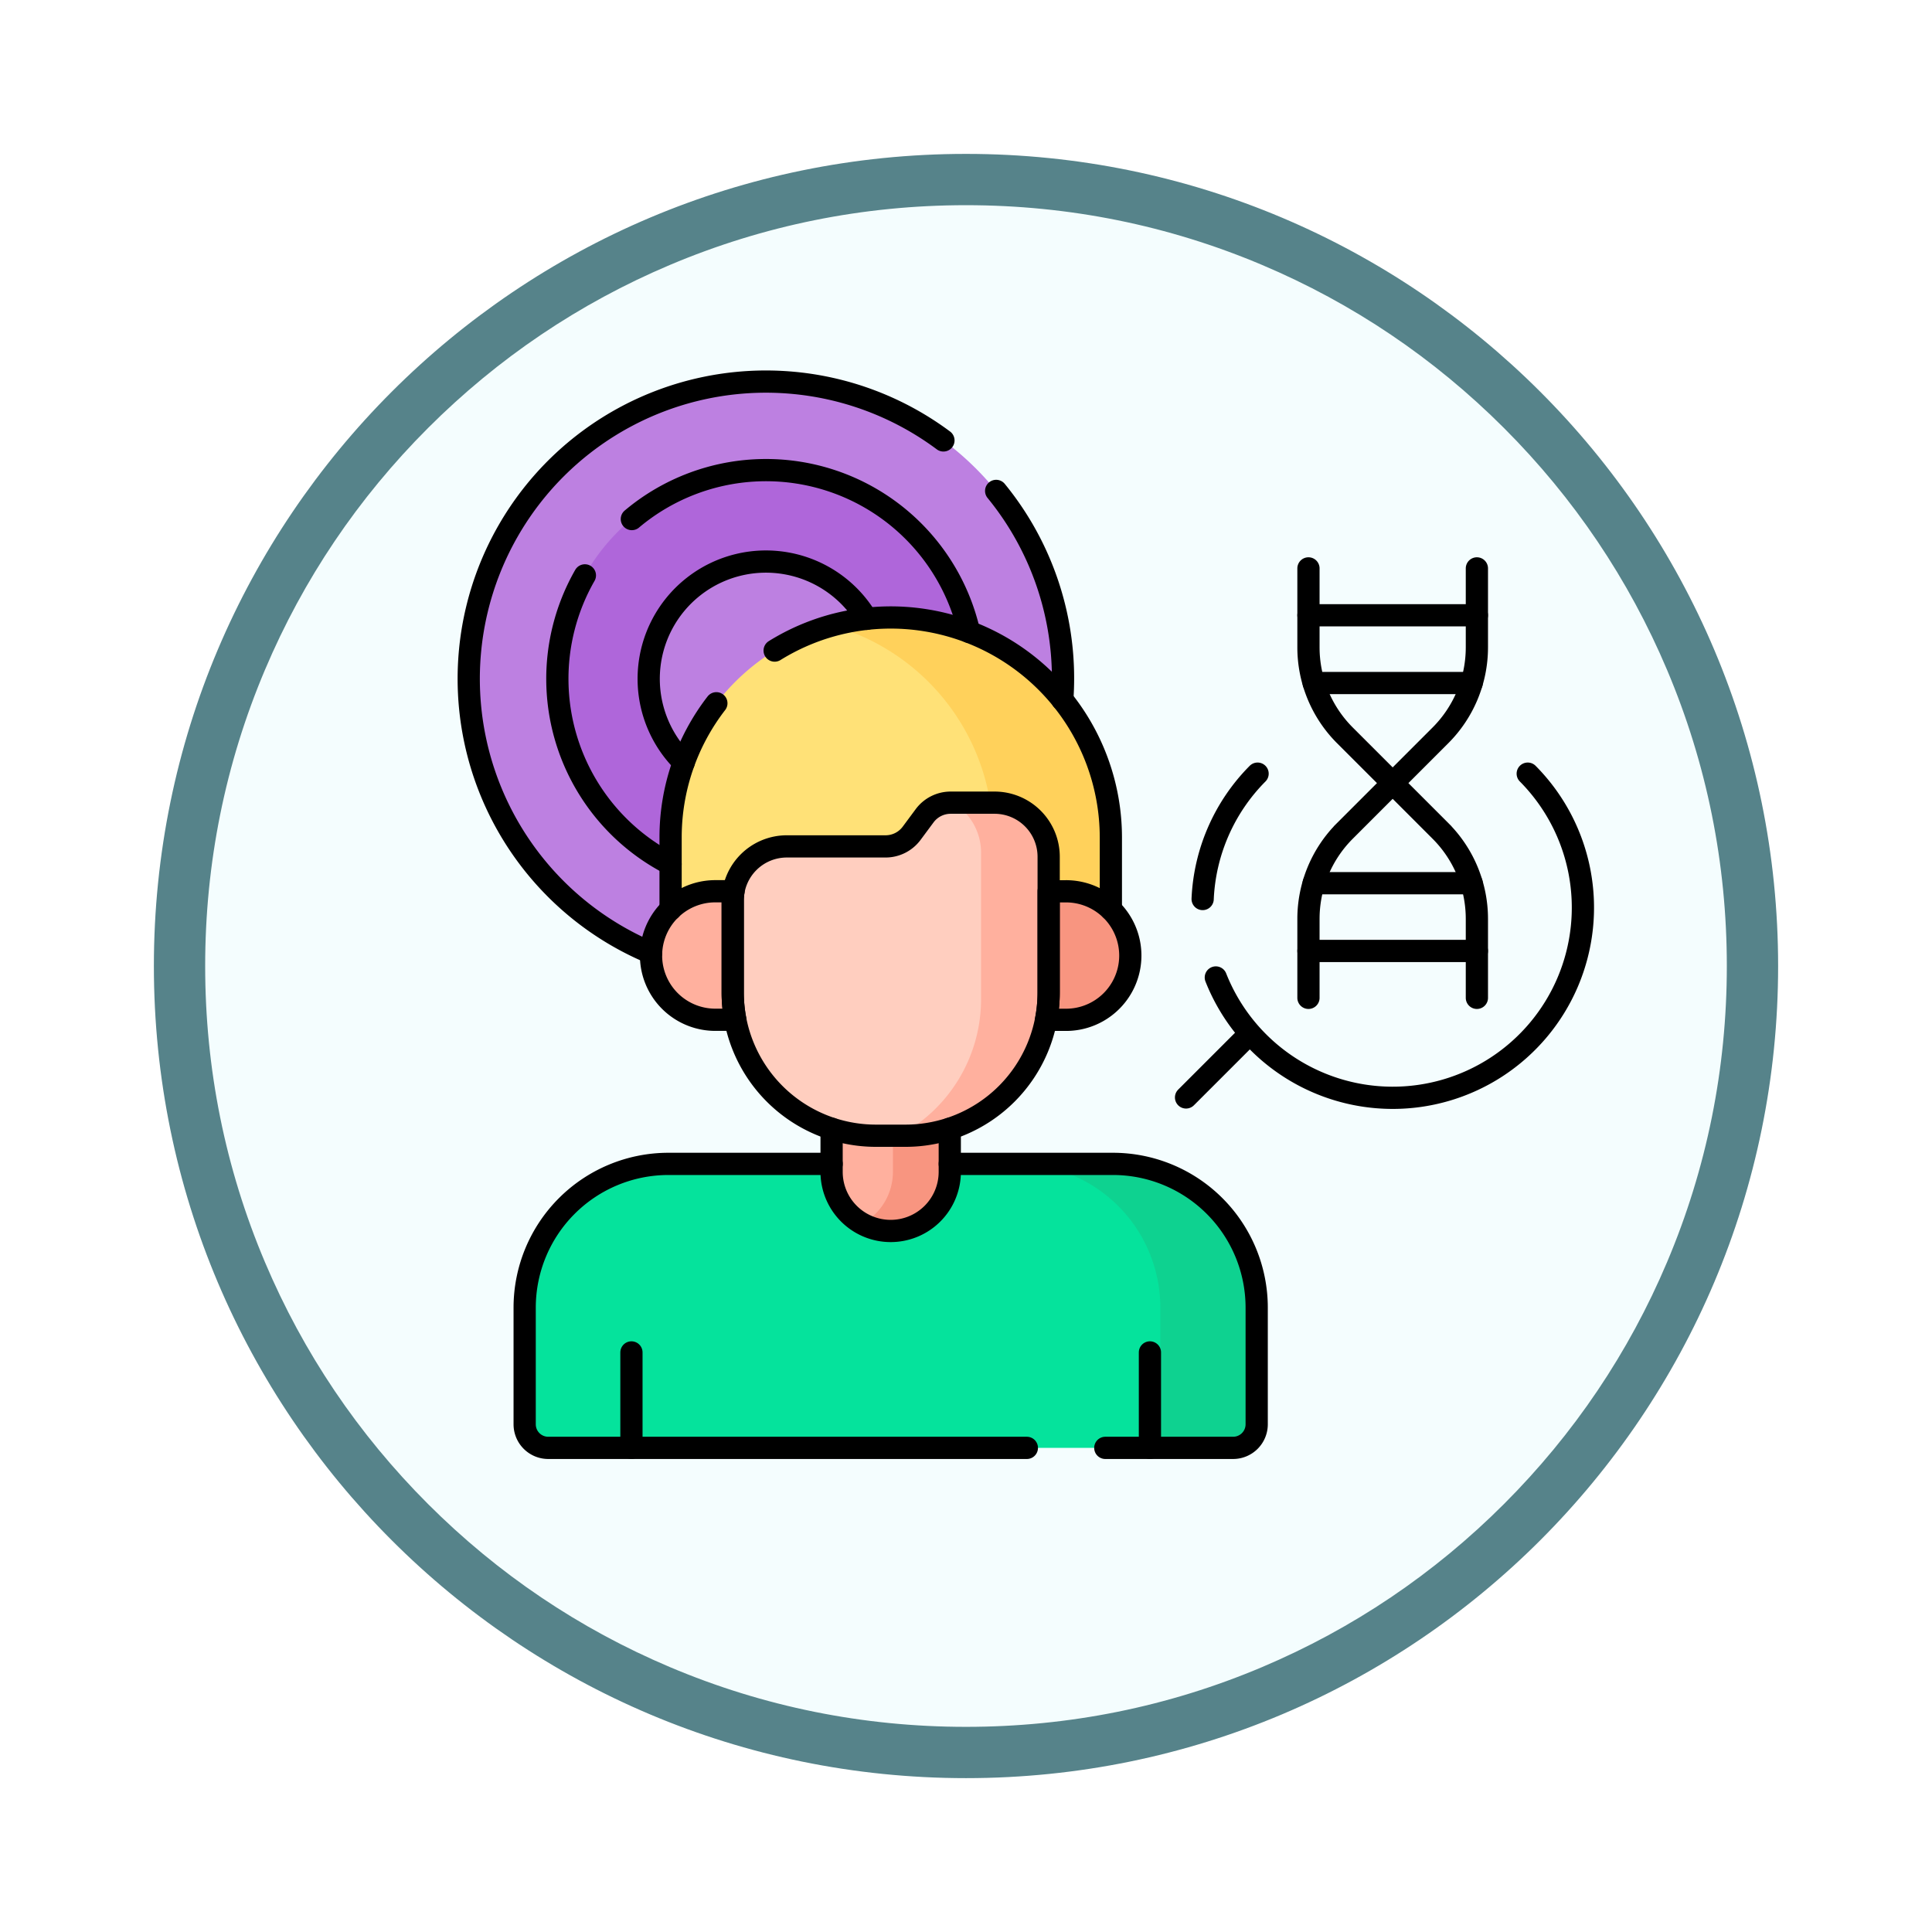 <svg xmlns="http://www.w3.org/2000/svg" xmlns:xlink="http://www.w3.org/1999/xlink" width="113" height="113" viewBox="0 0 113 113">
  <defs>
    <filter id="Trazado_982547" x="0" y="0" width="113" height="113" filterUnits="userSpaceOnUse">
      <feOffset dy="3" input="SourceAlpha"/>
      <feGaussianBlur stdDeviation="3" result="blur"/>
      <feFlood flood-opacity="0.161"/>
      <feComposite operator="in" in2="blur"/>
      <feComposite in="SourceGraphic"/>
    </filter>
  </defs>
  <g id="Grupo_1174745" data-name="Grupo 1174745" transform="translate(-271.5 -1604.144)">
    <g id="Grupo_1173801" data-name="Grupo 1173801" transform="translate(0 -1438.5)">
      <g id="Grupo_1172010" data-name="Grupo 1172010" transform="translate(0 1744.5)">
        <g id="Grupo_1171046" data-name="Grupo 1171046" transform="translate(280.5 1304.145)">
          <g id="Grupo_1148525" data-name="Grupo 1148525" transform="translate(0)">
            <g transform="matrix(1, 0, 0, 1, -9, -6)" filter="url(#Trazado_982547)">
              <g id="Trazado_982547-2" data-name="Trazado 982547" transform="translate(9 6)" fill="#f4fdfe">
                <path d="M 47.5 93.5 C 41.289 93.5 35.265 92.284 29.595 89.886 C 24.118 87.569 19.198 84.252 14.973 80.027 C 10.748 75.802 7.431 70.882 5.114 65.405 C 2.716 59.735 1.5 53.711 1.5 47.5 C 1.5 41.289 2.716 35.265 5.114 29.595 C 7.431 24.118 10.748 19.198 14.973 14.973 C 19.198 10.748 24.118 7.431 29.595 5.114 C 35.265 2.716 41.289 1.5 47.5 1.5 C 53.711 1.5 59.735 2.716 65.405 5.114 C 70.882 7.431 75.802 10.748 80.027 14.973 C 84.252 19.198 87.569 24.118 89.886 29.595 C 92.284 35.265 93.5 41.289 93.5 47.5 C 93.5 53.711 92.284 59.735 89.886 65.405 C 87.569 70.882 84.252 75.802 80.027 80.027 C 75.802 84.252 70.882 87.569 65.405 89.886 C 59.735 92.284 53.711 93.5 47.5 93.5 Z" stroke="none"/>
                <path d="M 47.5 3 C 41.491 3 35.664 4.176 30.18 6.496 C 24.881 8.737 20.122 11.946 16.034 16.034 C 11.946 20.122 8.737 24.881 6.496 30.18 C 4.176 35.664 3 41.491 3 47.5 C 3 53.509 4.176 59.336 6.496 64.82 C 8.737 70.119 11.946 74.878 16.034 78.966 C 20.122 83.054 24.881 86.263 30.18 88.504 C 35.664 90.824 41.491 92 47.5 92 C 53.509 92 59.336 90.824 64.82 88.504 C 70.119 86.263 74.878 83.054 78.966 78.966 C 83.054 74.878 86.263 70.119 88.504 64.82 C 90.824 59.336 92 53.509 92 47.5 C 92 41.491 90.824 35.664 88.504 30.18 C 86.263 24.881 83.054 20.122 78.966 16.034 C 74.878 11.946 70.119 8.737 64.82 6.496 C 59.336 4.176 53.509 3 47.5 3 M 47.5 0 C 73.734 0 95 21.266 95 47.5 C 95 73.734 73.734 95 47.5 95 C 21.266 95 0 73.734 0 47.5 C 0 21.266 21.266 0 47.5 0 Z" stroke="none" fill="#56838a"/>
              </g>
            </g>
          </g>
        </g>
      </g>
    </g>
    <g id="dna_10371482" transform="translate(291.416 1608.282)">
      <g id="Grupo_1174737" data-name="Grupo 1174737" transform="translate(7.5 18.179)">
        <g id="Grupo_1174733" data-name="Grupo 1174733">
          <g id="Grupo_1174731" data-name="Grupo 1174731">
            <path id="Trazado_1031829" data-name="Trazado 1031829" d="M19.395,49.151l.04-.039V44.854A12.74,12.74,0,0,1,42.2,36.99c.038-.472.059-.949.059-1.431A17.38,17.38,0,1,0,18.3,51.647,3.6,3.6,0,0,1,19.395,49.151Z" transform="translate(-7.5 -18.179)" fill="#bd80e1"/>
          </g>
          <g id="Grupo_1174732" data-name="Grupo 1174732" transform="translate(5.183 5.183)">
            <path id="Trazado_1031830" data-name="Trazado 1031830" d="M53.782,79.2A12.744,12.744,0,0,1,71.149,67.327a12.2,12.2,0,1,0-17.367,13.5Z" transform="translate(-47.031 -57.711)" fill="#af66da"/>
          </g>
          <path id="Trazado_1031831" data-name="Trazado 1031831" d="M89.888,110.263a12.777,12.777,0,0,1,10.668-8.376,6.859,6.859,0,1,0-10.668,8.376Z" transform="translate(-77.207 -87.887)" fill="#bd80e1"/>
        </g>
        <g id="Grupo_1174736" data-name="Grupo 1174736" transform="translate(3.271 13.8)">
          <path id="Trazado_1031832" data-name="Trazado 1031832" d="M73.882,383.756H33.823a1.379,1.379,0,0,1-1.378-1.378v-6.822a8.409,8.409,0,0,1,8.409-8.409h26a8.409,8.409,0,0,1,8.409,8.409v6.822A1.378,1.378,0,0,1,73.882,383.756Z" transform="translate(-32.445 -335.189)" fill="#05e39c"/>
          <g id="Grupo_1174734" data-name="Grupo 1174734" transform="translate(28.771 31.957)">
            <path id="Trazado_1031833" data-name="Trazado 1031833" d="M257.5,367.146h-5.636a8.41,8.41,0,0,1,8.409,8.41v8.2h4.258a1.378,1.378,0,0,0,1.378-1.378v-6.822A8.41,8.41,0,0,0,257.5,367.146Z" transform="translate(-251.865 -367.146)" fill="#0ed290"/>
          </g>
          <path id="Trazado_1031834" data-name="Trazado 1031834" d="M100.138,139.572h1.177a3.036,3.036,0,0,1,3-2.624H110.1a2.038,2.038,0,0,0,1.63-.821l.76-1.025a1.774,1.774,0,0,1,1.42-.715h2.565a3.036,3.036,0,0,1,3.032,3.032v2.153h1.149a3.616,3.616,0,0,1,2.618,1.121V136.3a12.875,12.875,0,1,0-25.751,0v4.391A3.616,3.616,0,0,1,100.138,139.572Z" transform="translate(-88.987 -123.426)" fill="#ffe177"/>
          <path id="Trazado_1031835" data-name="Trazado 1031835" d="M178.743,134.387h.231a3.036,3.036,0,0,1,3.032,3.032v2.153h1.149a3.617,3.617,0,0,1,2.618,1.121V136.3a12.883,12.883,0,0,0-16.319-12.409A12.888,12.888,0,0,1,178.743,134.387Z" transform="translate(-151.49 -123.426)" fill="#ffd15b"/>
          <path id="Trazado_1031836" data-name="Trazado 1031836" d="M173.678,350.836h-1.733a8.206,8.206,0,0,1-2.59-.419v2.662a3.456,3.456,0,0,0,3.456,3.456h0a3.456,3.456,0,0,0,3.456-3.456v-2.662A8.2,8.2,0,0,1,173.678,350.836Z" transform="translate(-151.404 -320.654)" fill="#ffb09e"/>
          <g id="Grupo_1174735" data-name="Grupo 1174735" transform="translate(19.745 29.763)">
            <path id="Trazado_1031837" data-name="Trazado 1031837" d="M185.564,350.836h-.735v2.243a3.455,3.455,0,0,1-1.794,3.03,3.44,3.44,0,0,0,1.662.426h0a3.456,3.456,0,0,0,3.456-3.456v-2.662A8.2,8.2,0,0,1,185.564,350.836Z" transform="translate(-183.035 -350.417)" fill="#f89580"/>
          </g>
          <path id="Trazado_1031838" data-name="Trazado 1031838" d="M93.729,251.49V246.1a3.034,3.034,0,0,1,.049-.539h-1.2a3.758,3.758,0,0,0,0,7.517h1.3A8.247,8.247,0,0,1,93.729,251.49Z" transform="translate(-81.43 -229.55)" fill="#ffb09e"/>
          <path id="Trazado_1031839" data-name="Trazado 1031839" d="M265.3,245.565h-1.149v5.925a8.248,8.248,0,0,1-.156,1.591h1.3a3.758,3.758,0,0,0,0-7.517Z" transform="translate(-233.632 -229.55)" fill="#f89580"/>
          <path id="Trazado_1031840" data-name="Trazado 1031840" d="M135.354,225.5h-1.733a8.373,8.373,0,0,1-8.373-8.373v-5.386a3.163,3.163,0,0,1,3.163-3.163h5.778a1.9,1.9,0,0,0,1.525-.768l.76-1.025A1.9,1.9,0,0,1,138,206.02h2.565a3.164,3.164,0,0,1,3.163,3.163v7.947A8.373,8.373,0,0,1,135.354,225.5Z" transform="translate(-113.08 -195.19)" fill="#ffcebf"/>
          <path id="Trazado_1031841" data-name="Trazado 1031841" d="M204.841,206.02H202.4a3.41,3.41,0,0,1,1.651,2.922v8.571a9.028,9.028,0,0,1-4.822,7.99h.406A8.373,8.373,0,0,0,208,217.131v-7.947A3.164,3.164,0,0,0,204.841,206.02Z" transform="translate(-177.357 -195.19)" fill="#ffb09e"/>
        </g>
      </g>
      <g id="Grupo_1174744" data-name="Grupo 1174744" transform="translate(7.5 18.179)">
        <g id="Grupo_1174738" data-name="Grupo 1174738" transform="translate(0 0)">
          <path id="Trazado_1031844" data-name="Trazado 1031844" d="M246.631,79.175c.028-.407.044-.817.044-1.231a17.306,17.306,0,0,0-3.911-10.984" transform="translate(-211.916 -60.564)" fill="none" stroke="#000" stroke-linecap="round" stroke-linejoin="round" stroke-miterlimit="10" stroke-width="1.3"/>
          <path id="Trazado_1031845" data-name="Trazado 1031845" d="M35.264,21.623a17.382,17.382,0,1,0-17.1,29.972" transform="translate(-7.5 -18.18)" fill="none" stroke="#000" stroke-linecap="round" stroke-linejoin="round" stroke-miterlimit="10" stroke-width="1.3"/>
        </g>
        <g id="Grupo_1174740" data-name="Grupo 1174740" transform="translate(5.183 5.183)">
          <path id="Trazado_1031846" data-name="Trazado 1031846" d="M99.986,67.17a12.187,12.187,0,0,0-19.726-6.6" transform="translate(-75.903 -57.711)" fill="none" stroke="#000" stroke-linecap="round" stroke-linejoin="round" stroke-miterlimit="10" stroke-width="1.3"/>
          <g id="Grupo_1174739" data-name="Grupo 1174739" transform="translate(0 6.153)">
            <path id="Trazado_1031847" data-name="Trazado 1031847" d="M48.642,104.634a12.18,12.18,0,0,0,5.011,16.889" transform="translate(-47.032 -104.634)" fill="none" stroke="#000" stroke-linecap="round" stroke-linejoin="round" stroke-miterlimit="10" stroke-width="1.3"/>
          </g>
        </g>
        <path id="Trazado_1031848" data-name="Trazado 1031848" d="M100.482,101.763a6.858,6.858,0,1,0-10.7,8.4" transform="translate(-77.207 -87.887)" fill="none" stroke="#000" stroke-linecap="round" stroke-linejoin="round" stroke-miterlimit="10" stroke-width="1.3"/>
        <g id="Grupo_1174743" data-name="Grupo 1174743" transform="translate(41.954 10.928)">
          <line id="Línea_862" data-name="Línea 862" x1="3.644" y2="3.644" transform="translate(0 27.299)" fill="none" stroke="#000" stroke-linecap="round" stroke-linejoin="round" stroke-miterlimit="10" stroke-width="1.3"/>
          <path id="Trazado_1031849" data-name="Trazado 1031849" d="M338.084,193.079a11.092,11.092,0,0,0-3.213,7.332" transform="translate(-333.9 -181.074)" fill="none" stroke="#000" stroke-linecap="round" stroke-linejoin="round" stroke-miterlimit="10" stroke-width="1.3"/>
          <path id="Trazado_1031850" data-name="Trazado 1031850" d="M340.757,205A11.124,11.124,0,1,0,359,193.079" transform="translate(-339.015 -181.074)" fill="none" stroke="#000" stroke-linecap="round" stroke-linejoin="round" stroke-miterlimit="10" stroke-width="1.3"/>
          <g id="Grupo_1174742" data-name="Grupo 1174742" transform="translate(7.16)">
            <path id="Trazado_1031851" data-name="Trazado 1031851" d="M382.073,101.525v4.618a7.279,7.279,0,0,0,2.132,5.147l5.587,5.587a7.279,7.279,0,0,1,2.132,5.147v4.618" transform="translate(-382.073 -101.525)" fill="none" stroke="#000" stroke-linecap="round" stroke-miterlimit="10" stroke-width="1.3"/>
            <path id="Trazado_1031852" data-name="Trazado 1031852" d="M391.925,101.525v4.618a7.279,7.279,0,0,1-2.132,5.147l-5.587,5.587a7.279,7.279,0,0,0-2.132,5.147v4.618" transform="translate(-382.074 -101.525)" fill="none" stroke="#000" stroke-linecap="round" stroke-miterlimit="10" stroke-width="1.3"/>
            <g id="Grupo_1174741" data-name="Grupo 1174741" transform="translate(0 2.742)">
              <line id="Línea_863" data-name="Línea 863" x2="9.851" fill="none" stroke="#000" stroke-linecap="round" stroke-miterlimit="10" stroke-width="1.3"/>
              <line id="Línea_864" data-name="Línea 864" x1="9.24" transform="translate(0.306 3.962)" fill="none" stroke="#000" stroke-linecap="round" stroke-miterlimit="10" stroke-width="1.3"/>
              <line id="Línea_865" data-name="Línea 865" x2="9.851" transform="translate(0 19.633)" fill="none" stroke="#000" stroke-linecap="round" stroke-miterlimit="10" stroke-width="1.3"/>
            </g>
            <line id="Línea_866" data-name="Línea 866" x2="9.24" transform="translate(0.306 18.413)" fill="none" stroke="#000" stroke-linecap="round" stroke-miterlimit="10" stroke-width="1.3"/>
          </g>
        </g>
        <line id="Línea_867" data-name="Línea 867" y2="5.582" transform="translate(39.842 56.784)" fill="none" stroke="#000" stroke-linecap="round" stroke-linejoin="round" stroke-miterlimit="10" stroke-width="1.3"/>
        <path id="Trazado_1031853" data-name="Trazado 1031853" d="M50.4,367.146H40.855a8.41,8.41,0,0,0-8.409,8.41v6.822a1.379,1.379,0,0,0,1.378,1.378H61.818" transform="translate(-29.175 -321.389)" fill="none" stroke="#000" stroke-linecap="round" stroke-linejoin="round" stroke-miterlimit="10" stroke-width="1.3"/>
        <path id="Trazado_1031854" data-name="Trazado 1031854" d="M231.169,383.756h7.476a1.379,1.379,0,0,0,1.378-1.378v-6.822a8.41,8.41,0,0,0-8.409-8.41h-9.542" transform="translate(-193.937 -321.389)" fill="none" stroke="#000" stroke-linecap="round" stroke-linejoin="round" stroke-miterlimit="10" stroke-width="1.3"/>
        <line id="Línea_868" data-name="Línea 868" y1="5.582" transform="translate(9.516 56.784)" fill="none" stroke="#000" stroke-linecap="round" stroke-linejoin="round" stroke-miterlimit="10" stroke-width="1.3"/>
        <path id="Trazado_1031855" data-name="Trazado 1031855" d="M163.6,140.5v-4.2a12.876,12.876,0,0,0-19.665-10.94" transform="translate(-126.043 -109.626)" fill="none" stroke="#000" stroke-linecap="round" stroke-linejoin="round" stroke-miterlimit="10" stroke-width="1.3"/>
        <path id="Trazado_1031856" data-name="Trazado 1031856" d="M100.2,161.684a12.818,12.818,0,0,0-2.677,7.859v4.2" transform="translate(-85.717 -142.868)" fill="none" stroke="#000" stroke-linecap="round" stroke-linejoin="round" stroke-miterlimit="10" stroke-width="1.3"/>
        <path id="Trazado_1031857" data-name="Trazado 1031857" d="M169.357,351.486v2.522a3.456,3.456,0,0,0,3.456,3.456h0a3.456,3.456,0,0,0,3.456-3.456v-2.522" transform="translate(-148.134 -307.783)" fill="none" stroke="#000" stroke-linecap="round" stroke-linejoin="round" stroke-miterlimit="10" stroke-width="1.3"/>
        <path id="Trazado_1031858" data-name="Trazado 1031858" d="M93.6,251.49V246.1a3.192,3.192,0,0,1,.047-.539H92.58a3.758,3.758,0,0,0,0,7.517h1.171A8.407,8.407,0,0,1,93.6,251.49Z" transform="translate(-78.159 -215.75)" fill="none" stroke="#000" stroke-linecap="round" stroke-linejoin="round" stroke-miterlimit="10" stroke-width="1.3"/>
        <path id="Trazado_1031859" data-name="Trazado 1031859" d="M266.184,245.565h-1.018v5.925a8.408,8.408,0,0,1-.153,1.591h1.171a3.758,3.758,0,0,0,0-7.517Z" transform="translate(-231.248 -215.75)" fill="none" stroke="#000" stroke-linecap="round" stroke-linejoin="round" stroke-miterlimit="10" stroke-width="1.3"/>
        <path id="Trazado_1031860" data-name="Trazado 1031860" d="M135.354,225.5h-1.733a8.373,8.373,0,0,1-8.373-8.373v-5.386a3.163,3.163,0,0,1,3.163-3.163h5.778a1.9,1.9,0,0,0,1.525-.768l.76-1.025A1.9,1.9,0,0,1,138,206.02h2.565a3.164,3.164,0,0,1,3.163,3.163v7.947A8.373,8.373,0,0,1,135.354,225.5Z" transform="translate(-109.809 -181.39)" fill="none" stroke="#000" stroke-linecap="round" stroke-linejoin="round" stroke-miterlimit="10" stroke-width="1.3"/>
      </g>
    </g>
  </g>
</svg>
